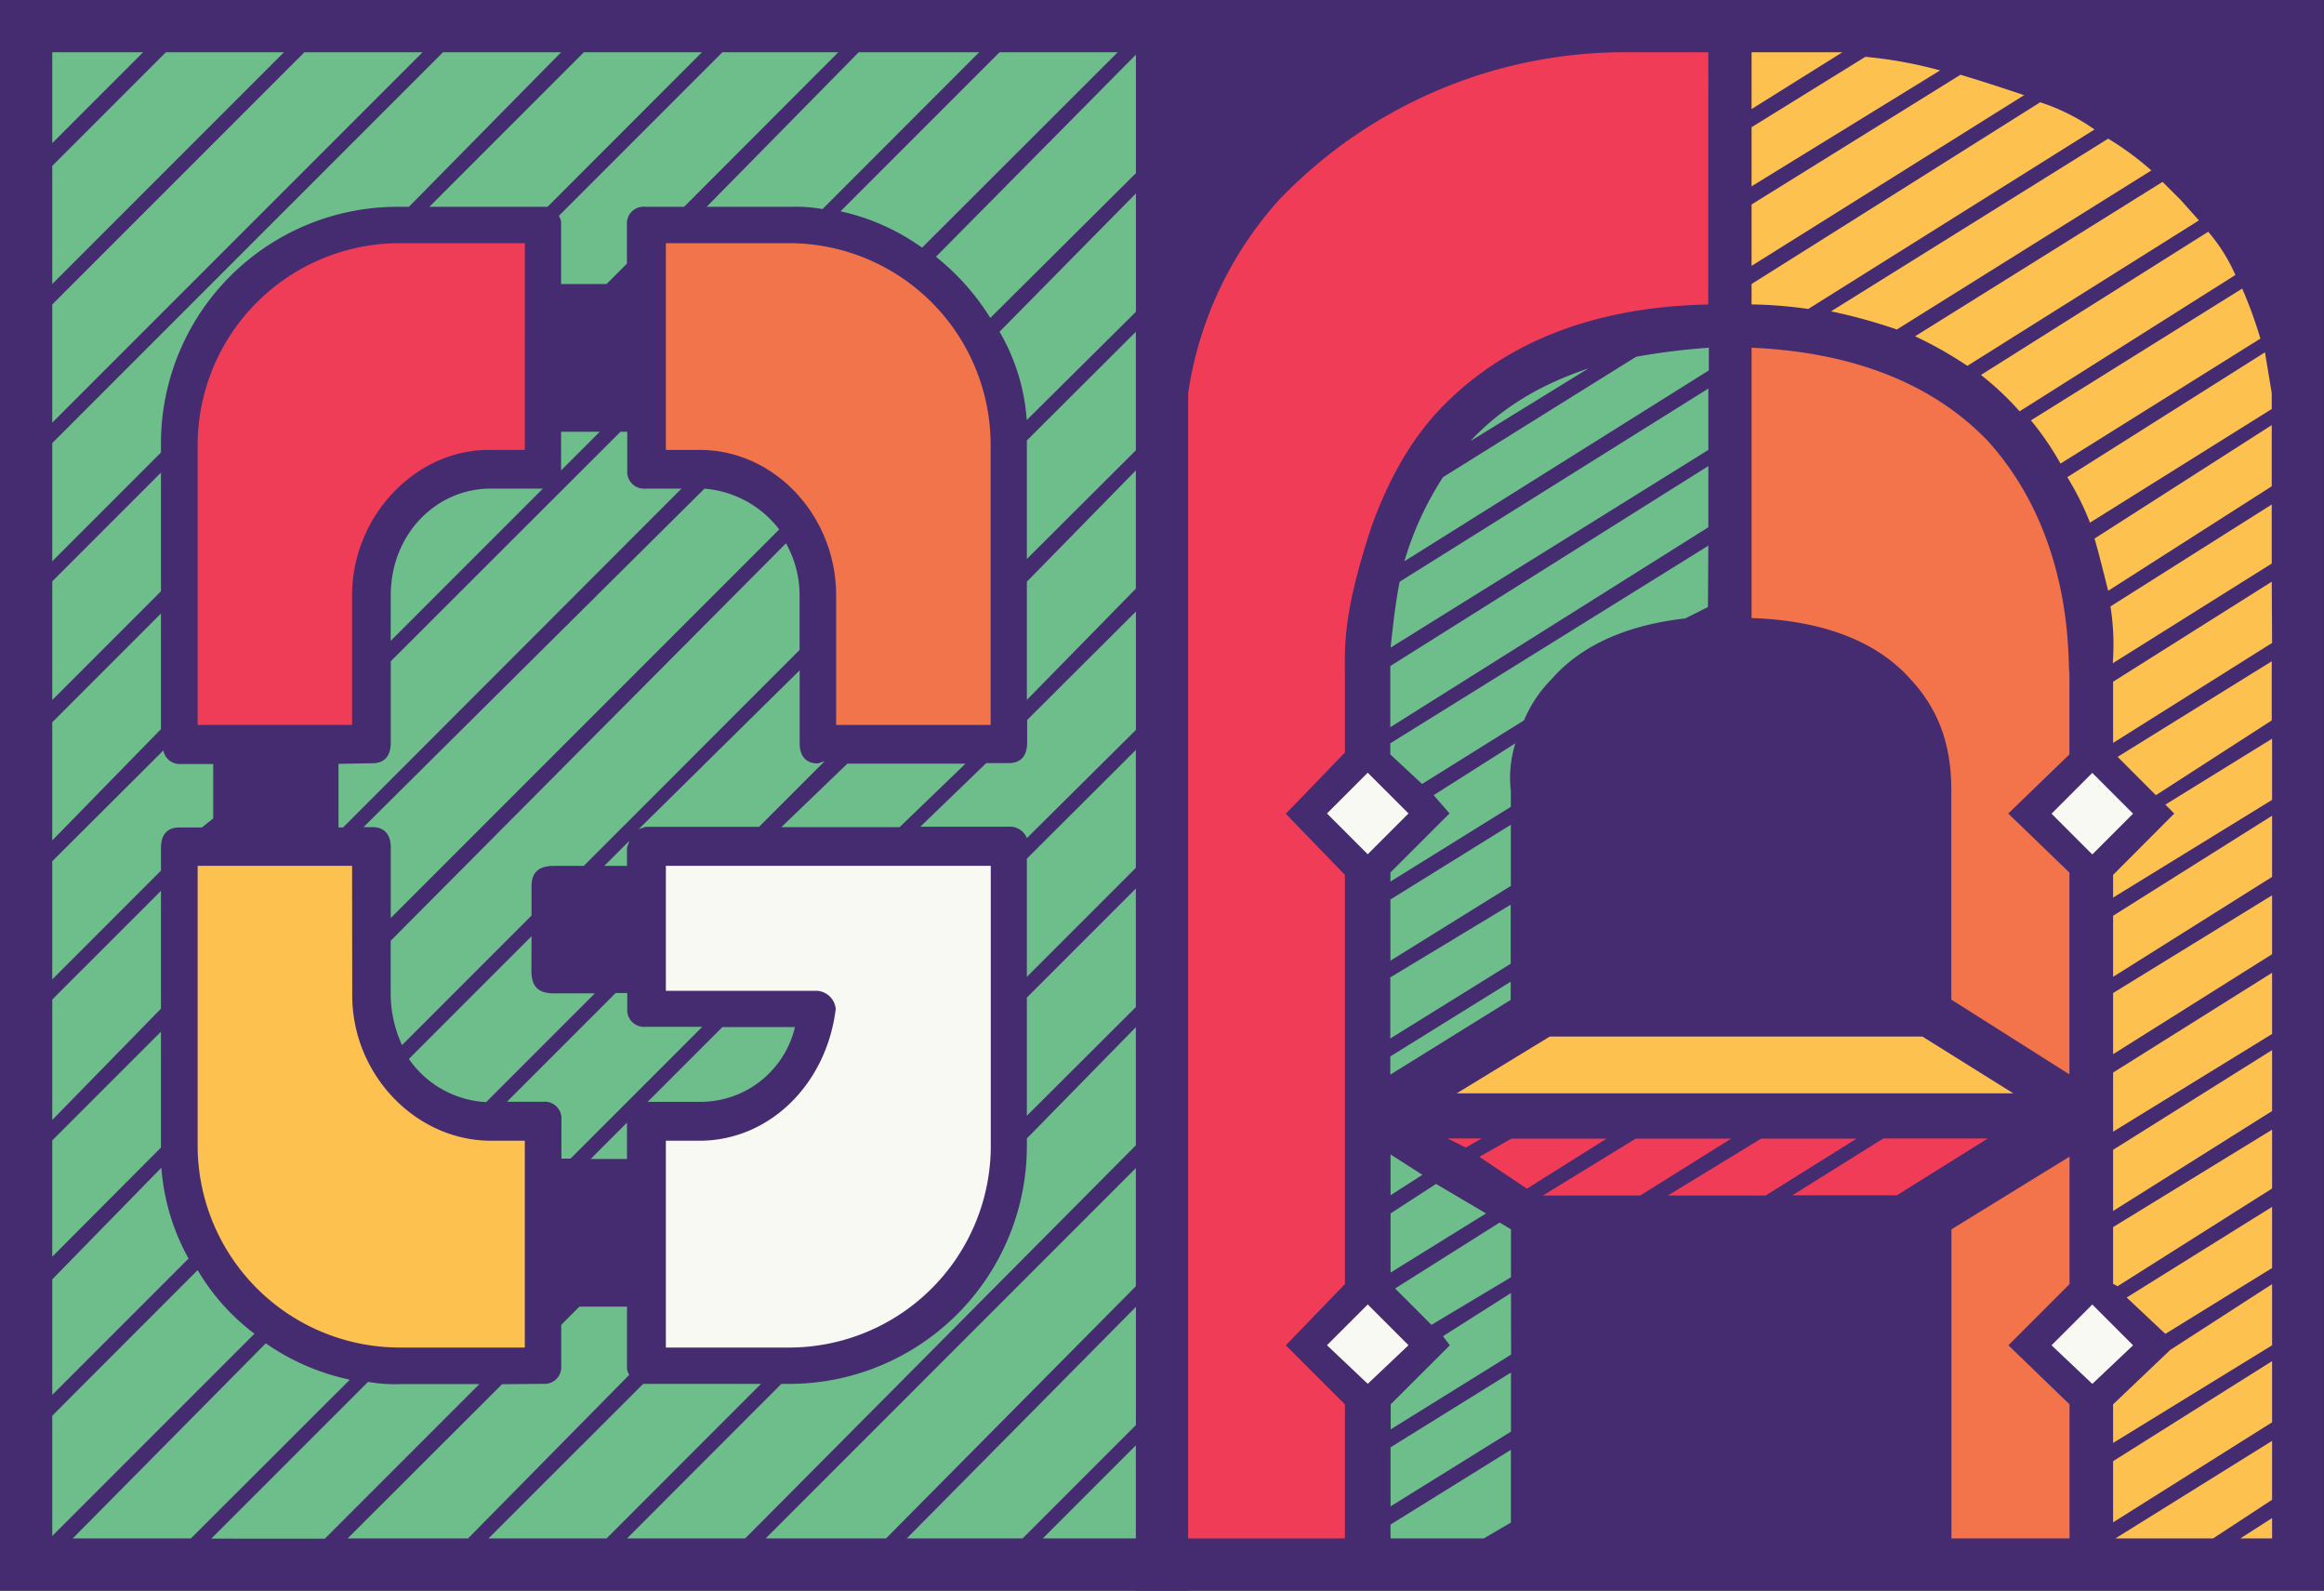 <svg xmlns="http://www.w3.org/2000/svg" viewBox="0 0 342.04 234.05"><rect x="0" y="0" width="342.04" height="234.05" fill="#333333" stroke="none"/><defs><style>.bf547544-01ef-4021-9431-24e53726847b{fill:#6ebe8b;}.b919dc8b-cb76-42ba-9267-6c718d3fcba4{fill:#ef3d57;}.f7343737-ef30-473c-8bef-0779f857416a{fill:#f2744b;}.b6fa1ce3-b00d-40fa-a20f-54aa2bb18526{fill:#fdc14f;}.a27c357b-db8d-4af0-9189-03caf23bd98f{fill:#f8f9f3;}.b6ac8949-abaa-4b43-b697-438e7610dde6{fill:#452c70;}.acc9eec0-aaa9-4a50-98c9-27be711e00f9{fill:#f03c57;}.e18ecaa0-e2d6-489b-8740-7d9515b04413{fill:#f3744b;}</style></defs><title>Asset 5</title><g id="a857e378-41e0-4f6a-a260-313e710338d9" data-name="Layer 2"><g id="ffdde7a6-89a2-4ed7-8aee-c2a553a71201" data-name="Layer 3"><rect class="bf547544-01ef-4021-9431-24e53726847b" x="4.5" y="5.15" width="165.91" height="226.36"/><path class="b919dc8b-cb76-42ba-9267-6c718d3fcba4" d="M26.22,108.45H54.61a53.63,53.63,0,0,1,0-21.91c1-5,1.93-8.87,5.08-12.33,6.39-7,16.76-6.27,19-6.07L79,33.51c-6.34-.36-11.89-.34-16.43-.19-6.8.23-10.27.36-13.89,1.56a33.27,33.27,0,0,0-13.7,9,34.76,34.76,0,0,0-6.85,11.35A35.33,35.33,0,0,0,26,68.14Q26.13,88.3,26.22,108.45Z"/><path class="f7343737-ef30-473c-8bef-0779f857416a" d="M148.55,108.45H120.16a53.63,53.63,0,0,0,0-21.91c-1.05-5-1.93-8.87-5.08-12.33-6.39-7-16.76-6.27-19-6.07l-.39-34.63c6.34-.36,11.89-.34,16.43-.19,6.8.23,10.27.36,13.89,1.56a33.27,33.27,0,0,1,13.7,9,34.94,34.94,0,0,1,6.85,11.35,35.33,35.33,0,0,1,2.15,12.91Q148.65,88.3,148.55,108.45Z"/><path class="b6fa1ce3-b00d-40fa-a20f-54aa2bb18526" d="M26.22,126H54.61a53.63,53.63,0,0,0,0,21.91c1,5,1.93,8.87,5.08,12.33,6.39,7,16.76,6.27,19,6.06L79,200.88c-6.34.36-11.89.35-16.43.2-6.8-.23-10.27-.37-13.89-1.57a33.27,33.27,0,0,1-13.7-9,34.52,34.52,0,0,1-6.85-11.35A35.3,35.3,0,0,1,26,166.25Q26.13,146.1,26.22,126Z"/><path class="a27c357b-db8d-4af0-9189-03caf23bd98f" d="M148.55,126H120.16l-23.71-.68-1.17,22.5,24.9.09a20.29,20.29,0,0,1-5.08,12.33c-7.24,7.9-18.13,6.21-19,6.06l-.39,34.63c6.34.36,11.89.35,16.43.2,6.8-.23,10.27-.37,13.89-1.57a33.27,33.27,0,0,0,13.7-9,34.7,34.7,0,0,0,6.85-11.35,35.3,35.3,0,0,0,2.15-12.91Q148.65,146.1,148.55,126Z"/><path class="b6ac8949-abaa-4b43-b697-438e7610dde6" d="M0,234.05V0H174.87V234.05ZM44.8,7.69,7.69,44.8V62.19l54.5-54.5Zm20.4,0L7.69,65.2V82.58l16-16V65.2A34.82,34.82,0,0,1,58.85,30.43h1.33L82.58,7.69Zm-40.79,0L7.69,24.41V41.79l34.1-34.1ZM7.69,21.06,21.06,7.69H7.69Zm16,48.48-16,16V103l16-16Zm0,20.73-16,16v17.39l16-16.38Zm-16,36.45V144.1l16-16v-3.35c0-2,1-3,2.67-3h3.35l1.67-1.33v-8h-5a2.45,2.45,0,0,1-2.34-2Zm16,4.35-16,16v17.72l16-16.38Zm0,20.73-16,16V184.9l16-16.05Zm-16,36.44v17l20.06-20.06a32.52,32.52,0,0,1-4-13.37Zm0,20.06V226l29.76-29.76a32.19,32.19,0,0,1-8.36-9.36Zm20.4,18.06L51.49,203a33.83,33.83,0,0,1-12.37-5.35L10.7,226.36Zm1-119.7H51.82V87.6c0-11.7,9.37-21.4,20.07-21.4h5.35V35.78H58.85A29.75,29.75,0,0,0,29.09,65.2Zm22.73,20.73H29.09v41.46a29.75,29.75,0,0,0,29.76,29.42H77.24V167.84h-5c-11,0-20.4-9.69-20.4-21.39Zm-20.73,99H47.81l22.74-22.74H58.85a22.3,22.3,0,0,1-4.68-.33Zm18.73-114v9.36h.67L100.3,71.89H95a2.47,2.47,0,0,1-2.68-2.68V63.53h-1L57.51,97.3v12c0,2-1,3-2.68,3Zm24.07,91.28L51.16,226.36H68.88l23.74-24.08a2,2,0,0,1-.34-1.34v-8.69h-7l-2.68,2.68v6a2.46,2.46,0,0,1-2.67,2.68ZM53.5,121.7h1.33c1.67,0,2.68,1,2.68,3v10.37L114.68,77.9a15.38,15.38,0,0,0-11-6Zm4-27.41,22.4-22.4H72.22c-8,0-14.71,6.68-14.71,15.71Zm0,44.13v8a18.26,18.26,0,0,0,1.67,7.35l19.06-19.06V130.4c0-2,1-3,3.34-3h4.35l31.76-31.77v-8a15.62,15.62,0,0,0-2-7.69Zm20.73-.67L60.18,155.81a14.79,14.79,0,0,0,11.37,6.35l16-16h-6c-2.34,0-3.34-1-3.34-3.34ZM79.91,30.43h.67L103.31,7.69H85.93L63.19,30.43ZM95,203.62h-.34L71.89,226.36H89.27L112,203.62Zm-2.68-57.51H90.61l-16,16h5.35a2.46,2.46,0,0,1,2.67,2.67v5.69h1.34l19.39-19.39H95a2.47,2.47,0,0,1-2.68-2.68Zm8.36-115.68L123.38,7.69H106.32L82.25,31.76a2.05,2.05,0,0,1,.33,1.34v8.69h6.69l3-3V33.1A2.46,2.46,0,0,1,95,30.43ZM88.27,63.53H82.58v5.68Zm-1.34,107h5.35v-5.35Zm5.35-43.13v-2.68l.34-1-3.68,3.68ZM115,203.62,92.28,226.36h17.39l57.51-57.85V151.13l-16.05,16.38v1.34a35,35,0,0,1-34.78,34.77ZM121.37,112l-1,.33c-1.68,0-2.68-1-2.68-3V98.63L94,122l1-.34h16.71Zm-15.05,39.12-11,11H103a14.29,14.29,0,0,0,14-11ZM98,35.78V66.2h5c11,0,20.06,9.7,20.06,21.4v19.06h22.74V65.2a29.69,29.69,0,0,0-29.43-29.42Zm0,162.49h18.39a29.69,29.69,0,0,0,29.43-29.42V127.39H98v18.39H120a2.94,2.94,0,0,1,3,2.67c-1.34,11-9.7,19.39-20.06,19.39H98ZM144.11,7.69H126.38L104,30.43h12.37a22.44,22.44,0,0,1,4.69.33ZM130.4,226.36l36.78-37.12V171.86l-54.5,54.5Zm11.7-114H124.71L115,121.7H132.4ZM164.5,7.69H147.11l-23.4,23.4a32.68,32.68,0,0,1,12,5.35Zm-14,218.67,16.72-16.72V192.25l-33.77,34.11Zm16.72-119V89.94l-16.05,16v3.34c0,2-1,3-2.68,3h-3.34l-9.7,9.36h13a2.65,2.65,0,0,1,2.68,1.68Zm0-81.92V8L137.75,37.78a35.21,35.21,0,0,1,8,9Zm0,20.4V28.42L147.11,48.81a29.74,29.74,0,0,1,4,13ZM151.13,82.25l16.05-16V48.81l-16.05,16V82.25Zm0,20.73L167.18,86.6V69.21L151.13,85.59Zm16.05,7.36-16.05,16v17.39l16.05-16.05Zm0,20.39-16.05,16.05v17.39l16.05-16Zm0,81.92-13.71,13.71h13.71Z"/><polygon class="acc9eec0-aaa9-4a50-98c9-27be711e00f9" points="201.28 228.9 201.28 206.78 192.77 198.27 201.28 189.76 201.28 127.98 195.26 119.7 201.28 113.68 201.28 91.81 205.29 77.1 211.65 64.86 222.34 55.34 236.39 48.48 253.05 47.31 254.61 2.54 199.44 7.69 176.35 30.26 170.09 51.16 170.09 228.9 201.28 228.9"/><polygon class="bf547544-01ef-4021-9431-24e53726847b" points="225.61 228.9 225.61 211.24 225.9 181.77 205.77 163.63 225.61 148.32 226.47 141.71 225.61 136.9 225.61 119.44 228.81 107.7 233.88 100.76 242.43 98.82 252.22 99.02 254.19 83.91 254.01 48.17 224.14 52.27 205.71 70.3 200.71 86.98 200.71 228.9 225.61 228.9"/><polygon class="e18ecaa0-e2d6-489b-8740-7d9515b04413" points="282.7 228.9 282.7 211.24 282.41 181.77 302.54 163.63 282.7 148.32 281.83 141.71 282.7 136.9 282.7 119.44 279.49 107.7 274.42 100.76 265.88 98.82 256.08 99.02 254.12 83.91 254.29 48.17 284.17 52.27 302.6 70.3 307.6 86.98 307.6 228.9 282.7 228.9"/><polygon class="b6fa1ce3-b00d-40fa-a20f-54aa2bb18526" points="307.09 228.9 307.09 206.78 315.61 198.27 307.09 189.76 307.09 127.98 313.11 119.7 307.1 113.68 307.09 91.81 303.08 77.1 296.73 64.86 286.03 55.34 271.99 48.48 255.33 47.31 253.77 2.54 308.93 7.69 332.02 30.26 338.28 51.16 338.28 228.9 307.09 228.9"/><rect class="a27c357b-db8d-4af0-9189-03caf23bd98f" x="195.26" y="113.45" width="12.04" height="12.04" transform="translate(143.43 -107.34) rotate(45)"/><rect class="a27c357b-db8d-4af0-9189-03caf23bd98f" x="195.26" y="192.25" width="12.04" height="12.04" transform="translate(199.15 -84.25) rotate(45)"/><rect class="a27c357b-db8d-4af0-9189-03caf23bd98f" x="301.4" y="113.45" width="12.04" height="12.04" transform="translate(174.52 -182.39) rotate(45)"/><rect class="a27c357b-db8d-4af0-9189-03caf23bd98f" x="301.4" y="192.25" width="12.04" height="12.04" transform="translate(230.24 -159.31) rotate(45)"/><polygon class="b6fa1ce3-b00d-40fa-a20f-54aa2bb18526" points="284.4 149.86 223.69 149.86 212.35 161.86 298.57 161.86 284.4 149.86"/><polygon class="acc9eec0-aaa9-4a50-98c9-27be711e00f9" points="283.6 177.44 221 177.44 209.3 165.44 298.22 165.44 283.6 177.44"/><path class="b6ac8949-abaa-4b43-b697-438e7610dde6" d="M167.18,234.05V0H342V234.05ZM251.43,7.69H240.06a70.47,70.47,0,0,0-51.82,21.73,54.26,54.26,0,0,0-13.37,28.42V226.36h23.07V206.63l-8.7-8.69,8.7-9V128.73l-8.7-9,8.7-9V99.3c0-4.34-.34-9,4-22.07,2.34-6.35,5.35-12,9.69-16.71,9.37-10,22.74-15.38,39.79-15.72Zm-44.13,112-6-6-6,6,6,6Zm0,78.24-6-6-6,6,6,5.68ZM251.43,57.17,206,85.59c-.67,3.35-1,6.69-1.34,9.7L251.43,66.2ZM204.62,98v9l46.81-29.42v-9Zm46.81-17.72-46.81,29.09V111l4.68,4.35,15-9.36a18.94,18.94,0,0,1,4-6c4.35-5,11-8,19.73-9l3.34-1.67ZM211,117l2.34,2.68-8.7,8.69v1.34l17.72-11v-2.34a16.84,16.84,0,0,1,.67-7Zm11.36,4.35-17.72,11v9l17.72-11ZM204.62,152.8l17.72-11v-8.69l-17.72,10.7Zm17.72-8.36-17.72,11v2.68l17.72-11Zm-13,28.42-4.68-3v6Zm9.37,5.68-7.36-4.34-6.69,4.34v8.7Zm3.67,11.71-10,6.35,1,1.34-8.7,8.69v3.68l17.72-11Zm0,11.7-17.72,11v8.69l17.72-11Zm-17.72,24.41h13.71l4-2.34v-10.7l-17.72,11Zm17.72-45.48-1.67-1-15.38,9.7,5.35,5.35,11.7-7Zm-10-110.67a46.79,46.79,0,0,0-5.68,12.37l44.8-28.08V51.16a102.52,102.52,0,0,0-10.7,1.33Zm.67,97.3,2.68,1.34,2.34-1.34Zm15.05-15-13.71,8.36h81.92l-13.38-8.36Zm5.68-98.3c-7,2.35-12.7,5.69-17.38,10.7Zm-16.05,116,7,4.69,11.71-7.36h-14Zm9.36,5.69H241.4l13.38-8.36H240.73Zm32.1-8.36-13.71,8.36h14.38l13.38-8.36ZM257.79,16.05l13.37-8.36H257.79Zm0,2.67v8.7l27.75-17.06a63.77,63.77,0,0,0-11-2Zm0,20.4L297.91,14c-3-1-6-2-9.37-3L257.79,30.09Zm0,2.67v3a65.84,65.84,0,0,1,8.35.67l42.13-26.41a30,30,0,0,0-8-4Zm0,9.37V90.94c10.36.34,18.38,3.35,23.4,9,4.35,4.68,6,10,6,16.38v30.76l17.38,11V128.39l-9-8.69,9-8.7V99c-.33-1,1-19.73-12-34.11C284.53,56.51,272.83,51.82,257.79,51.16Zm19.39,116.35-13.38,8.36h15.38l13.38-8.36ZM316.63,25.08a43.52,43.52,0,0,0-6.35-4.68L269.49,45.81a81.11,81.11,0,0,1,9.69,2.67Zm7,7.35-2.67-3-2.68-2.67L281.86,49.48a57.94,57.94,0,0,1,7.69,4.35ZM304.59,170.18l-17.38,10.7v45.48h17.38V206.63l-9-8.69,9-9ZM329,40.46a25.51,25.51,0,0,0-4-6.36L291.55,55.17a42.4,42.4,0,0,1,5.69,5.35Zm3.68,9.36A64.06,64.06,0,0,0,330,42.46L298.91,61.85a43.23,43.23,0,0,1,4.35,6.36Zm-24.74,75.9,6-6-6-6-6,6Zm6,72.22-6-6-6,6,6,5.68ZM334.35,60.18V57.84l-1-6L304.26,70.21a41.35,41.35,0,0,1,3.34,6.69Zm0,11.37v-9L308.27,79.24c.67,2.34,1.34,5,2,7.69Zm0,11.37V74.23l-23.74,15a35.68,35.68,0,0,1,.34,8.36Zm0,2.67L311,100.31v9l23.4-14.71ZM311,128.73v3.34l23.4-14.38v-9l-15.71,9.7L320,119.7Zm0,15,23.4-14.71v-9L311,134.74Zm23.4-12L311,146.11v9l23.4-14.71ZM311,166.51l23.4-14.38v-9L311,157.81v8.7Zm23.4-12L311,169.18v9l23.4-14.71Zm0,11.7L311,180.55v8.36l.67.33,22.73-14.37ZM311,206.63v5.68l23.4-14.37v-9l-15,9.69Zm0,8.36v9l23.4-14.72v-9Zm.33,11.37h14.38l8.69-5.69V212Zm.34-115L317.3,117l17.05-11V97.3ZM313,190.91l5.69,5.35,15.71-9.69v-9Zm21.4,35.45v-3l-4.68,3Z"/></g></g></svg>